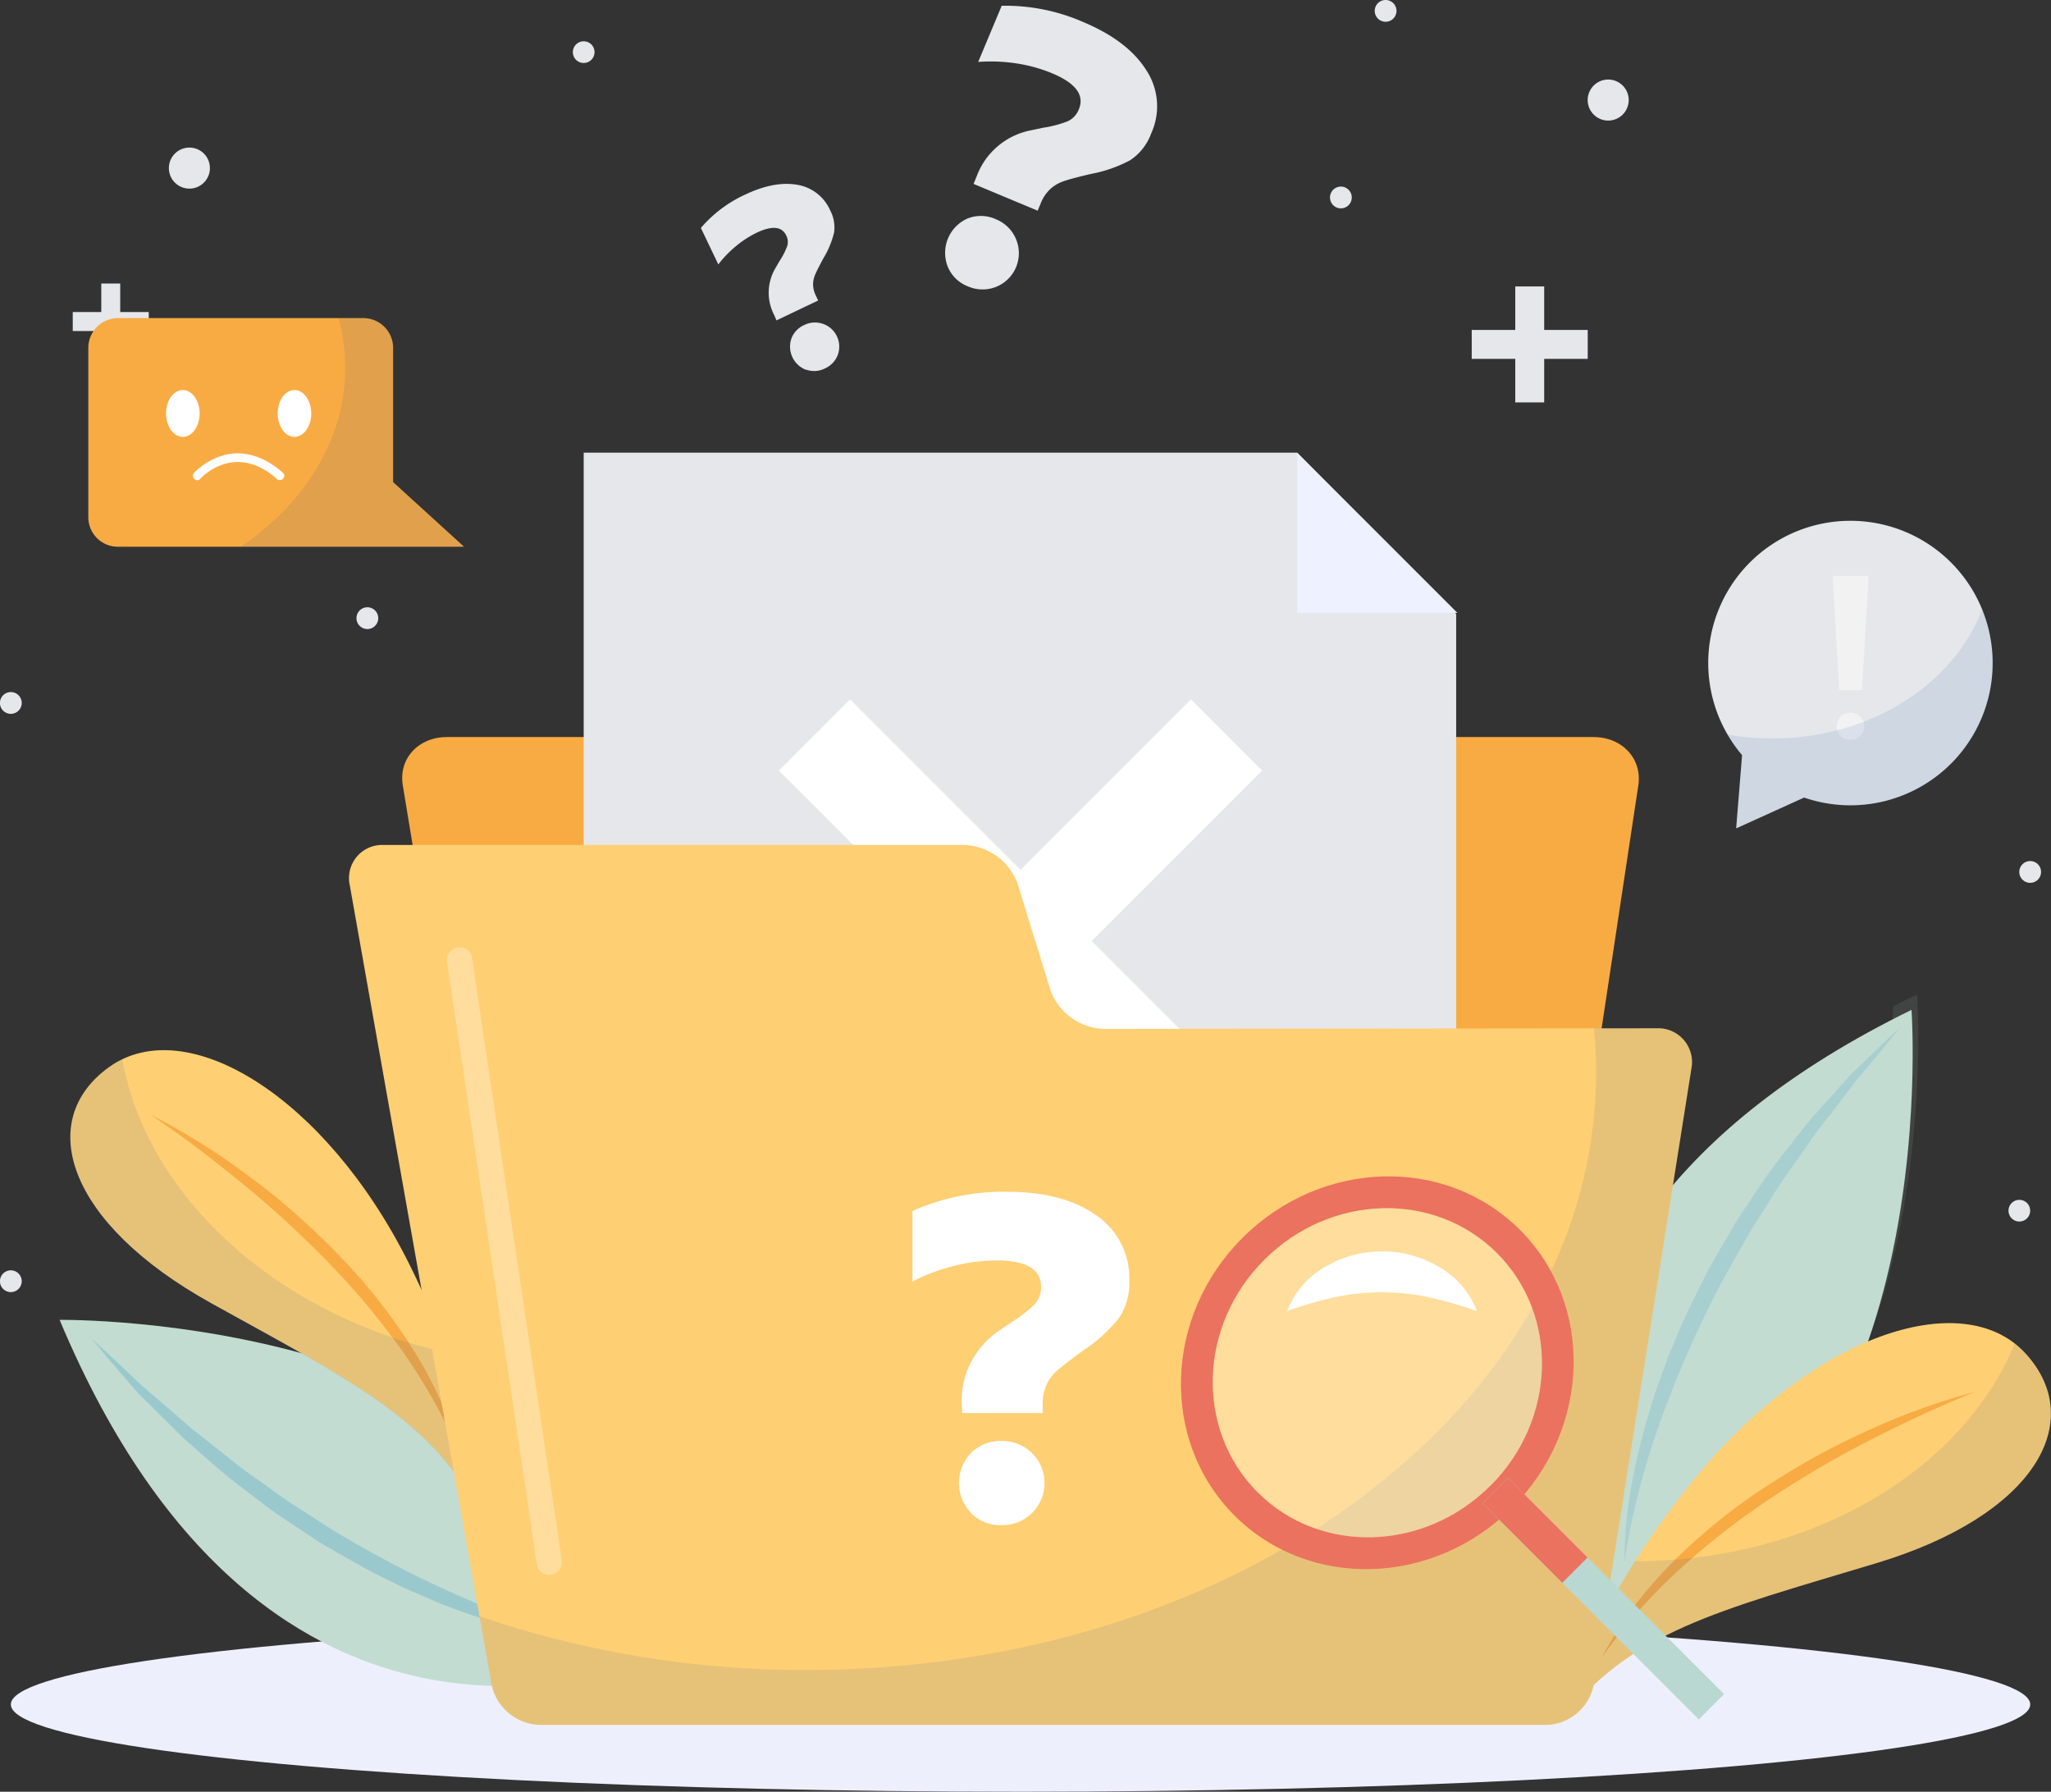 <svg xmlns="http://www.w3.org/2000/svg" viewBox="0 0 412.7 360.48"><rect x="0" y="0" width="412.7" height="360.48" fill="#333333" stroke="none"/><defs><style>.cls-1{fill:#edf0fc;}.cls-2{fill:#e5e7ea;}.cls-3,.cls-5{fill:#c2dcd1;}.cls-4{fill:#a7cfcf;}.cls-5,.cls-8{opacity:0.1;}.cls-6{fill:#ffcf74;}.cls-7{fill:#f9ab43;}.cls-8{fill:#0046a0;}.cls-9{fill:#9ac9cd;}.cls-10{fill:#eef1ff;}.cls-11,.cls-15{fill:#fff;}.cls-12,.cls-15{opacity:0.3;}.cls-13{fill:#f2f2f2;}.cls-14{fill:#eb725f;}.cls-16{fill:#b9d8d1;}</style></defs><title>Recurso 2imagen</title><g id="Capa_2" data-name="Capa 2"><g id="OBJECTS"><ellipse class="cls-1" cx="205.35" cy="342.92" rx="203.17" ry="17.56"/><path class="cls-2" d="M155.8,63.42A9.7,9.7,0,0,1,156,54l.84-1.45a15.19,15.19,0,0,0,1.55-3,2.85,2.85,0,0,0-.18-2.17q-1.32-2.76-5.95-.56a20.71,20.71,0,0,0-4.16,2.69,22.56,22.56,0,0,0-3.56,3.69l-3.51-7.34a26,26,0,0,1,8.87-6.69q5.87-2.79,10.47-2a8.77,8.77,0,0,1,6.68,5.16,7.27,7.27,0,0,1,.78,4.46,18.21,18.21,0,0,1-2.12,5.13c-.77,1.42-1.31,2.49-1.63,3.21a5.22,5.22,0,0,0-.48,2.13,5.46,5.46,0,0,0,.6,2.29l.43.91-8.39,4Zm6.43,11a5,5,0,0,1-3-6.27,4.81,4.81,0,0,1,2.57-2.75,4.92,4.92,0,0,1,3.78-.25,4.85,4.85,0,0,1,3,6.25A4.86,4.86,0,0,1,166,74.12,4.74,4.74,0,0,1,162.23,74.37Z"/><path class="cls-2" d="M196.55,35.41a14.6,14.6,0,0,1,10.83-9.18l2.46-.52a23.25,23.25,0,0,0,5-1.31A4.35,4.35,0,0,0,217.08,22q1.78-4.26-5.34-7.24a30.74,30.74,0,0,0-7.19-2,34.53,34.53,0,0,0-7.72-.3l4.73-11.3A39,39,0,0,1,218,4.45q9,3.78,12.72,9.77a13.15,13.15,0,0,1,.9,12.67,10.87,10.87,0,0,1-4.22,5.35A27.28,27.28,0,0,1,219.48,35c-2.36.56-4.11,1-5.24,1.39a7.68,7.68,0,0,0-2.86,1.6,8,8,0,0,0-2,3l-.58,1.4L195.9,37Zm-5.86,18.2a7.55,7.55,0,0,1,4-9.65,7.25,7.25,0,0,1,5.68.14,7.38,7.38,0,0,1,4.07,4,7.3,7.3,0,0,1-4,9.61,7.34,7.34,0,0,1-5.69-.1A7.17,7.17,0,0,1,190.69,53.61Z"/><polygon class="cls-2" points="346.77 250.15 346.77 244.41 342.95 244.41 342.95 250.15 337.21 250.15 337.21 253.97 342.95 253.97 342.95 259.71 346.77 259.71 346.77 253.97 352.51 253.97 352.51 250.15 346.77 250.15"/><polygon class="cls-2" points="310.72 66.38 310.72 57.63 304.9 57.63 304.9 66.38 296.14 66.38 296.14 72.2 304.9 72.2 304.9 80.96 310.72 80.96 310.72 72.2 319.48 72.2 319.48 66.38 310.72 66.38"/><polygon class="cls-2" points="294.85 235.86 294.85 231.68 292.07 231.68 292.07 235.86 287.89 235.86 287.89 238.64 292.07 238.64 292.07 242.82 294.85 242.82 294.85 238.64 299.03 238.64 299.03 235.86 294.85 235.86"/><polygon class="cls-2" points="56.42 90.43 56.42 86.25 53.65 86.25 53.65 90.43 49.46 90.43 49.46 93.21 53.65 93.21 53.65 97.39 56.42 97.39 56.42 93.21 60.61 93.21 60.61 90.43 56.42 90.43"/><polygon class="cls-2" points="24.19 62.78 24.19 57.04 20.38 57.04 20.38 62.78 14.64 62.78 14.64 66.6 20.38 66.6 20.38 72.34 24.19 72.34 24.19 66.6 29.93 66.6 29.93 62.78 24.19 62.78"/><path class="cls-2" d="M272,39.72a2.19,2.19,0,1,1-2.18-2.18A2.19,2.19,0,0,1,272,39.72Z"/><path class="cls-2" d="M281,2.18A2.19,2.19,0,1,1,278.77,0,2.19,2.19,0,0,1,281,2.18Z"/><circle class="cls-2" cx="323.6" cy="20.13" r="4.13"/><path class="cls-2" d="M410.7,175.42a2.19,2.19,0,1,1-2.19-2.18A2.18,2.18,0,0,1,410.7,175.42Z"/><path class="cls-2" d="M408.51,243.59a2.18,2.18,0,1,1-2.18-2.19A2.18,2.18,0,0,1,408.51,243.59Z"/><path class="cls-2" d="M76.11,124.37a2.19,2.19,0,1,1-2.19-2.19A2.19,2.19,0,0,1,76.11,124.37Z"/><circle class="cls-2" cx="38.11" cy="33.82" r="4.13"/><path class="cls-2" d="M119.63,10.5a2.18,2.18,0,1,1-2.18-2.19A2.18,2.18,0,0,1,119.63,10.5Z"/><path class="cls-2" d="M4.37,141.42a2.19,2.19,0,1,1-2.19-2.18A2.19,2.19,0,0,1,4.37,141.42Z"/><path class="cls-2" d="M4.37,257.77a2.19,2.19,0,1,1-2.19-2.19A2.19,2.19,0,0,1,4.37,257.77Z"/><path class="cls-3" d="M322.68,323.51s-36.18-72.33,61.95-120.33C384.63,203.18,392.15,306.24,322.68,323.51Z"/><path class="cls-4" d="M326.85,314.3c0-10.34,2.13-20.62,5.11-30.53.38-1.24.72-2.49,1.14-3.72l1.33-3.65,1.33-3.66,1.51-3.59c1.94-4.82,4.37-9.41,6.67-14.06l3.91-6.73c1.26-2.27,2.7-4.43,4.15-6.58s2.86-4.32,4.39-6.41,3.14-4.12,4.74-6.16l2.39-3.05,2.56-2.92,5.17-5.77c.85-1,1.79-1.87,2.71-2.77l2.78-2.69q2.79-2.69,5.63-5.31c-1.63,2-3.26,4-4.91,6L375,215.62c-.83,1-1.68,1.94-2.43,3l-4.67,6.1-2.36,3-2.19,3.15c-1.46,2.1-2.92,4.19-4.4,6.27s-2.74,4.3-4.12,6.45c-2.85,4.23-5.2,8.77-7.76,13.17a218.62,218.62,0,0,0-12.48,27.87A151.68,151.68,0,0,0,326.85,314.3Z"/><path class="cls-5" d="M381,202.46c-1.38,24.87-9.9,91-61.36,106a63.6,63.6,0,0,0,4.11,12c69.47-17.26,62-120.33,62-120.33C384.06,200.87,382.49,201.67,381,202.46Z"/><path class="cls-6" d="M313.83,346.79s5.15-22,26.68-48.71c23.59-29.24,54.36-39.76,67.13-25.71C420,286,409.5,304.86,377.57,314.49S327.59,328.27,313.83,346.79Z"/><path class="cls-7" d="M397.53,280c-7.31,2.89-14.39,6.24-21.34,9.79A205.78,205.78,0,0,0,356,301.64,148,148,0,0,0,337.69,316a110.43,110.43,0,0,0-15.43,17.55,80.21,80.21,0,0,1,6.29-10,90.56,90.56,0,0,1,7.75-9,117.4,117.4,0,0,1,18.32-15c3.31-2.17,6.68-4.24,10.13-6.17s7-3.7,10.57-5.32A132.59,132.59,0,0,1,397.53,280Z"/><path class="cls-8" d="M407.64,272.37a18.11,18.11,0,0,0-2.24-2.06C395,295.68,364.77,314.06,329,314.1c-12,18.93-15.19,32.69-15.19,32.69,13.76-18.52,31.81-22.67,63.74-32.3S420,286,407.64,272.37Z"/><path class="cls-3" d="M128.51,334.42S54.19,366.31,12,265.55C12,265.55,115.33,264.06,128.51,334.42Z"/><path class="cls-9" d="M122.57,330.93c-10.32-.58-20.45-3.34-30.17-6.89-1.21-.45-2.45-.86-3.65-1.35l-3.57-1.54-3.57-1.55-3.5-1.71c-4.7-2.22-9.13-4.92-13.65-7.48L58,306.11c-2.19-1.39-4.27-2.95-6.33-4.53s-4.15-3.1-6.14-4.75-3.93-3.38-5.87-5.09l-2.92-2.56L34,286.44,28.5,281c-.92-.9-1.75-1.9-2.6-2.87l-2.53-2.94q-2.52-2.94-5-5.92c1.91,1.74,3.8,3.48,5.67,5.24l2.8,2.65c.93.88,1.84,1.78,2.84,2.59l5.81,5,2.89,2.52,3,2.38c2,1.57,4,3.15,6,4.76s4.14,3,6.2,4.48c4.06,3.1,8.45,5.71,12.69,8.52a218.9,218.9,0,0,0,27.1,14.09A151.78,151.78,0,0,0,122.57,330.93Z"/><path class="cls-5" d="M14.09,270.38c24.75,2.82,90.25,15.19,102.19,67.44a63.09,63.09,0,0,0,12.23-3.4C115.33,264.06,12,265.55,12,265.55Q13,268,14.09,270.38Z"/><path class="cls-6" d="M97.94,307.27S97.58,284.66,82.19,254C65.34,220.43,37.5,203.63,22,214.65,7,225.36,13.33,246,42.5,262.19S88.42,286.25,97.94,307.27Z"/><path class="cls-7" d="M30.3,224.28c6.53,4.37,12.73,9.15,18.77,14.09A206.21,206.21,0,0,1,66.26,254.2a149.29,149.29,0,0,1,14.9,17.91,110.9,110.9,0,0,1,11.35,20.43,79.78,79.78,0,0,0-4-11.11A90.45,90.45,0,0,0,82.82,271a116.35,116.35,0,0,0-14.73-18.58c-2.77-2.83-5.62-5.57-8.58-8.18s-6-5.09-9.21-7.44A133,133,0,0,0,30.3,224.28Z"/><path class="cls-8" d="M22,214.65a18.75,18.75,0,0,1,2.63-1.53c4.74,27,30.42,51.36,65.35,59,7.69,21,7.92,35.17,7.92,35.17-9.52-21-26.28-28.9-55.44-45.08S7,225.36,22,214.65Z"/><path class="cls-7" d="M303.8,329.17c-.81,5.35-6.19,9.72-11.95,9.72H121.36c-5.77,0-11.2-4.37-12.08-9.71L81.05,158c-.88-5.34,3.11-9.71,8.87-9.71H320.66c5.76,0,9.82,4.37,9,9.73Z"/><polygon class="cls-2" points="261.01 91.07 117.45 91.07 117.45 293.32 293.01 293.32 293.01 123.54 261.01 91.07"/><polygon class="cls-10" points="261.01 91.07 293.25 123.3 261.01 123.3 261.01 91.07"/><polygon class="cls-11" points="253.96 155.03 239.65 140.71 205.35 175.01 171.05 140.71 156.73 155.03 191.03 189.32 156.73 223.62 171.05 237.94 205.35 203.64 239.65 237.94 253.96 223.62 219.66 189.32 253.96 155.03"/><path class="cls-6" d="M222,207a11.88,11.88,0,0,1-10.66-7.86l-6.57-21.33A11.9,11.9,0,0,0,194.12,170H77.17a6.67,6.67,0,0,0-6.79,8.1L98.92,338.93a10.22,10.22,0,0,0,9.67,8.11H311.18a10,10,0,0,0,9.52-8.13L340.34,215a6.81,6.81,0,0,0-6.94-8.12Z"/><path class="cls-11" d="M193.52,282.41A16.9,16.9,0,0,1,201,267.76l2.4-1.65a27,27,0,0,0,4.74-3.64,5,5,0,0,0,1.34-3.54q0-5.34-8.94-5.34a35.09,35.09,0,0,0-8.56,1.1,39.56,39.56,0,0,0-8.38,3.13V243.64a45.14,45.14,0,0,1,19-3.87q11.33,0,18,4.75a15.23,15.23,0,0,1,6.63,13.12,12.57,12.57,0,0,1-2.11,7.59,31.67,31.67,0,0,1-7.18,6.49c-2.28,1.66-3.93,2.94-5,3.83a8.91,8.91,0,0,0-2.34,3,9.29,9.29,0,0,0-.79,4v1.75h-16.2Zm1.89,22a8.71,8.71,0,0,1,0-12.11,8.34,8.34,0,0,1,6.12-2.39,8.52,8.52,0,0,1,6.12,2.43,8.46,8.46,0,0,1,0,12.07,8.53,8.53,0,0,1-6.12,2.44A8.31,8.31,0,0,1,195.41,304.46Z"/><path class="cls-8" d="M333.4,206.85l-12.67,0c.28,2.92.43,5.86.43,8.83,0,66.44-71.1,120.3-158.81,120.3a201.86,201.86,0,0,1-65.87-10.81l2.44,13.74a10.22,10.22,0,0,0,9.67,8.11H311.18a10,10,0,0,0,9.52-8.13L340.34,215A6.81,6.81,0,0,0,333.4,206.85Z"/><g class="cls-12"><path class="cls-11" d="M90,193.84q.91,6.06,1.81,12.11,2.14,14.42,4.3,28.83,2.61,17.55,5.23,35.11l4.5,30.13c.5,3.34,1,6.68,1.49,10,.24,1.57.37,3.2.71,4.75l0,.2a2.6,2.6,0,0,0,3.16,1.8,2.65,2.65,0,0,0,1.8-3.17q-.9-6.06-1.81-12.11-2.15-14.42-4.3-28.83-2.61-17.55-5.23-35.1l-4.5-30.14c-.49-3.34-1-6.67-1.49-10-.23-1.57-.37-3.2-.71-4.74l0-.21a2.58,2.58,0,0,0-3.16-1.79,2.64,2.64,0,0,0-1.8,3.16Z"/></g><path class="cls-2" d="M372.36,104.78a28.61,28.61,0,0,0-21.82,47.14l-1.19,14.74,13.67-6.2a28.62,28.62,0,1,0,9.34-55.68Z"/><path class="cls-13" d="M370.38,148.06a2.65,2.65,0,0,1-.79-1.95,2.7,2.7,0,0,1,2.73-2.72,2.69,2.69,0,0,1,2,.79,2.58,2.58,0,0,1,.81,1.93,2.63,2.63,0,0,1-.81,1.95,2.72,2.72,0,0,1-2,.78A2.64,2.64,0,0,1,370.38,148.06Zm-1.62-32.2H376l-1.33,23H370.1Z"/><path class="cls-8" d="M356.68,148.57a51.87,51.87,0,0,1-9.07-.79,28.88,28.88,0,0,0,2.93,4.14l-1.19,14.74,13.67-6.2a28.63,28.63,0,0,0,35.84-37.88C393.13,137.66,376.41,148.57,356.68,148.57Z"/><path class="cls-7" d="M79.1,97V69.89A6,6,0,0,0,73.17,64H23.7a6,6,0,0,0-5.93,5.92V104.1A5.94,5.94,0,0,0,23.7,110H93.37Z"/><path class="cls-11" d="M40.17,83.18c0,2.61-1.52,4.72-3.38,4.72s-3.38-2.11-3.38-4.72,1.51-4.71,3.38-4.71S40.17,80.58,40.17,83.18Z"/><path class="cls-11" d="M62.63,83.18c0,2.61-1.52,4.72-3.38,4.72s-3.38-2.11-3.38-4.72,1.51-4.71,3.38-4.71S62.63,80.58,62.63,83.18Z"/><path class="cls-11" d="M40.27,96.37a11.2,11.2,0,0,1,4.38-2.85c4.05-1.46,8,.07,11.07,2.85.82.74,2.05-.48,1.22-1.23-3.43-3.08-7.87-4.89-12.43-3.4a13.15,13.15,0,0,0-5.46,3.4c-.75.82.47,2,1.22,1.23Z"/><path class="cls-8" d="M79.1,97V69.89A6,6,0,0,0,73.17,64H68.1a37.8,37.8,0,0,1,1.35,10c0,14.42-8.19,27.33-21.11,36.06h45Z"/><path class="cls-14" d="M250,249.05c-15.86,15.86-16.57,40.87-1.59,55.86s40,14.27,55.86-1.59,16.58-40.87,1.59-55.86S265.91,233.19,250,249.05Zm49.87,49.87c-13.29,13.29-34.24,13.89-46.8,1.33s-12-33.51,1.33-46.8,34.25-13.89,46.81-1.33S313.21,285.63,299.91,298.92Z"/><ellipse class="cls-15" cx="277.18" cy="276.18" rx="34.04" ry="32.15" transform="translate(-114.11 276.89) rotate(-45)"/><rect class="cls-16" x="319.03" y="290.87" width="7.2" height="61.53" transform="translate(-132.94 322.34) rotate(-45)"/><rect class="cls-14" x="305.29" y="296.56" width="7.2" height="22.66" transform="translate(-127.24 308.6) rotate(-45)"/><path class="cls-11" d="M259,263.78a17.27,17.27,0,0,1,7.53-8.83,22.59,22.59,0,0,1,23.13,0,17.32,17.32,0,0,1,7.52,8.84,77.79,77.79,0,0,0-10-2.86A46,46,0,0,0,278,260a45.39,45.39,0,0,0-9.1.92A74.73,74.73,0,0,0,259,263.78Z"/></g></g></svg>